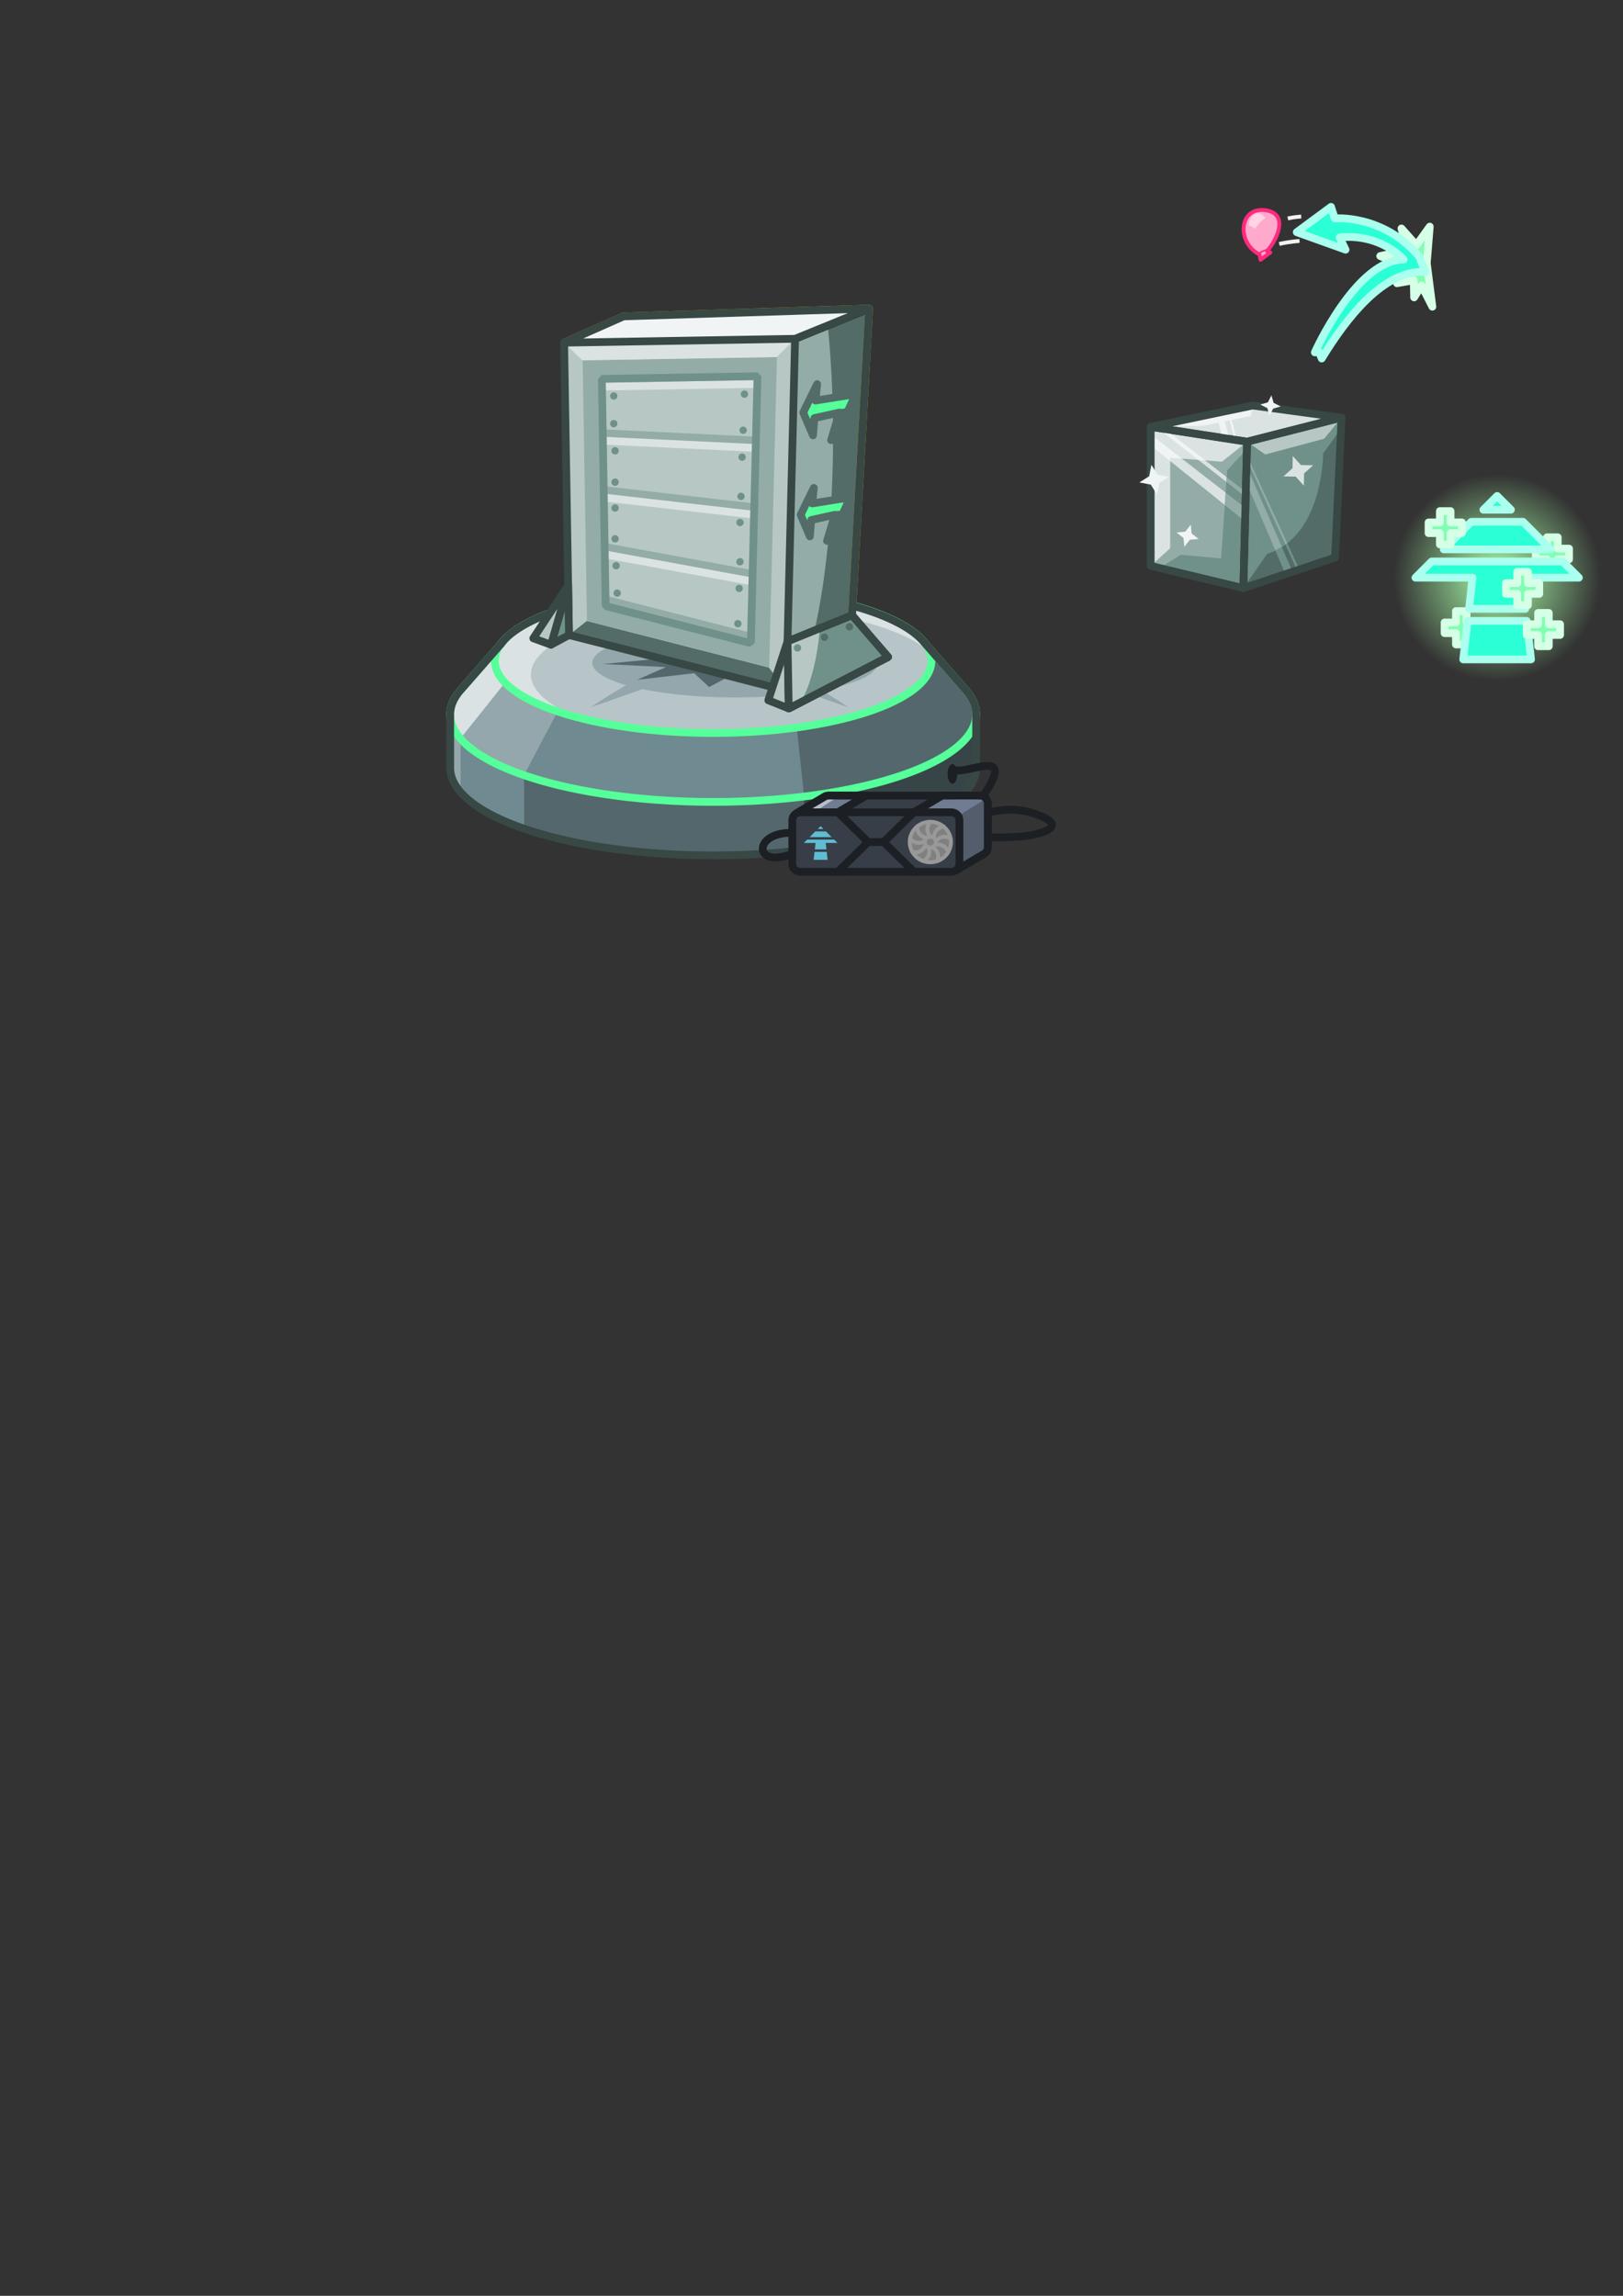 <?xml version="1.0" encoding="UTF-8" standalone="no"?>
<!-- Created with Inkscape (http://www.inkscape.org/) -->

<svg
   width="210mm"
   height="297mm"
   viewBox="0 0 210 297"
   version="1.1"
   id="svg5"
   sodipodi:docname="WallFactory-030.svg"
   inkscape:version="1.1 (c68e22c387, 2021-05-23)"
   xmlns:inkscape="http://www.inkscape.org/namespaces/inkscape"
   xmlns:sodipodi="http://sodipodi.sourceforge.net/DTD/sodipodi-0.dtd"
   xmlns:xlink="http://www.w3.org/1999/xlink"
   xmlns="http://www.w3.org/2000/svg"
   xmlns:svg="http://www.w3.org/2000/svg">
  <rect x="0" y="0" width="210" height="297" fill="#333333" stroke="none"/>
  <sodipodi:namedview
     id="namedview7"
     pagecolor="#ffffff"
     bordercolor="#666666"
     borderopacity="1.0"
     inkscape:pageshadow="2"
     inkscape:pageopacity="0.0"
     inkscape:pagecheckerboard="0"
     inkscape:document-units="mm"
     showgrid="false"
     inkscape:snap-smooth-nodes="true"
     inkscape:object-paths="true"
     inkscape:snap-global="false"
     inkscape:zoom="2.7438272"
     inkscape:cx="528.45894"
     inkscape:cy="211.5658"
     inkscape:window-width="1920"
     inkscape:window-height="951"
     inkscape:window-x="-8"
     inkscape:window-y="-8"
     inkscape:window-maximized="1"
     inkscape:current-layer="layer1"
     inkscape:snap-center="true"
     inkscape:snap-object-midpoints="false"
     inkscape:snap-intersection-paths="false"
     inkscape:snap-midpoints="false" />
  <defs
     id="defs2">
    <linearGradient
       inkscape:collect="always"
       id="linearGradient17245">
      <stop
         style="stop-color:#aaffaa;stop-opacity:1;"
         offset="0"
         id="stop17241" />
      <stop
         style="stop-color:#aaffaa;stop-opacity:0;"
         offset="1"
         id="stop17243" />
    </linearGradient>
    <inkscape:path-effect
       effect="taper_stroke"
       id="path-effect2362"
       is_visible="true"
       lpeversion="1"
       stroke_width="1.9"
       attach_start="0.5"
       end_offset="0.5"
       start_smoothing="0.5"
       end_smoothing="0.5"
       jointype="extrapolated"
       start_shape="center"
       end_shape="center"
       miter_limit="100" />
    <radialGradient
       inkscape:collect="always"
       xlink:href="#linearGradient17245"
       id="radialGradient17247"
       cx="193.717"
       cy="74.731"
       fx="193.717"
       fy="74.731"
       r="13.364"
       gradientUnits="userSpaceOnUse" />
  </defs>
  <g
     inkscape:label="Layer 1"
     inkscape:groupmode="layer"
     id="layer1">
    <path
       style="fill:#80ffb3;fill-opacity:1;stroke:#d5ffe6;stroke-width:1;stroke-linecap:butt;stroke-linejoin:round;stroke-miterlimit:4;stroke-dasharray:none;stroke-opacity:1;paint-order:stroke markers fill"
       d="m 184.998,29.314 -0.386,4.725 0.723,5.641 -1.398,-2.748 -0.964,1.543 -0.048,-2.218 -2.17,0.386 1.543,-1.929 -3.712,-1.591 3.52,-0.771 -0.771,-2.796 1.929,2.17 z"
       id="path21403" />
    <circle
       style="fill:url(#radialGradient17247);stroke:none;stroke-width:1;stroke-linecap:round;stroke-linejoin:round;stroke-miterlimit:4;stroke-dasharray:none;paint-order:stroke markers fill;fill-opacity:1"
       id="path16780"
       cx="193.717"
       cy="74.731"
       r="13.364" />
    <path
       id="ellipse1587"
       style="fill:#53676c;stroke:none;stroke-width:1;stroke-linecap:round;stroke-linejoin:round"
       d="m 92.277,88.007 a 34.024,11.326 0 0 0 -26.935,4.408 h -7.089 v 6.918 A 34.024,11.326 0 0 0 92.277,110.659 34.024,11.326 0 0 0 126.301,99.333 v -6.918 h -7.089 a 34.024,11.326 0 0 0 -26.935,-4.408 z" />
    <path
       id="path8609"
       style="font-variation-settings:normal;opacity:1;vector-effect:none;fill:#374548;fill-opacity:1;stroke:none;stroke-width:1;stroke-linecap:butt;stroke-linejoin:miter;stroke-miterlimit:4;stroke-dasharray:none;stroke-dashoffset:0;stroke-opacity:1;-inkscape-stroke:none;stop-color:#000000;stop-opacity:1"
       d="m 107.81,89.268 -4.725,4.847 0.966,8.925 v 6.915 a 34.024,11.326 0 0 0 22.25,-10.623 v -6.918 h -7.089 A 34.024,11.326 0 0 0 107.81,89.268 Z" />
    <path
       id="path3977"
       style="font-variation-settings:normal;opacity:1;vector-effect:none;fill:#6f8a91;fill-opacity:1;stroke:none;stroke-width:1;stroke-linecap:butt;stroke-linejoin:miter;stroke-miterlimit:4;stroke-dasharray:none;stroke-dashoffset:0;stroke-opacity:1;-inkscape-stroke:none;stop-color:#000000;stop-opacity:1"
       d="m 66.086,92.129 a 34.024,11.326 0 0 0 -0.743,0.286 h -7.089 v 6.918 a 34.024,11.326 0 0 0 9.558,7.844 v -6.918 z" />
    <path
       id="path3767"
       style="font-variation-settings:normal;opacity:1;vector-effect:none;fill:#93a7ac;fill-opacity:1;stroke:none;stroke-width:1;stroke-linecap:butt;stroke-linejoin:miter;stroke-miterlimit:4;stroke-dasharray:none;stroke-dashoffset:0;stroke-opacity:1;-inkscape-stroke:none;stop-color:#000000;stop-opacity:1"
       d="m 58.254,92.415 v 6.918 a 34.024,11.326 0 0 0 1.346,3.092 v -6.918 l 0.223,-3.092 z" />
    <path
       id="ellipse1585"
       style="fill:#6f8a91;stroke:none;stroke-width:1;stroke-linecap:round;stroke-linejoin:round"
       d="m 92.277,81.089 a 34.024,11.326 0 0 0 -17.008,1.517 l -9.746,-0.099 -5.899,6.745 a 34.024,11.326 0 0 0 -0.246,0.281 l -0.048,0.055 h 0.009 a 34.024,11.326 0 0 0 -1.087,2.827 34.024,11.326 0 0 0 34.024,11.326 34.024,11.326 0 0 0 34.024,-11.326 34.024,11.326 0 0 0 -1.08,-2.827 h 0.002 l -0.022,-0.025 a 34.024,11.326 0 0 0 -0.54,-0.621 l -5.123,-5.885 -8.488,-0.086 A 34.024,11.326 0 0 0 92.278,81.089 Z" />
    <path
       id="path8691"
       style="font-variation-settings:normal;opacity:1;vector-effect:none;fill:#53676c;fill-opacity:1;stroke:none;stroke-width:1;stroke-linecap:butt;stroke-linejoin:miter;stroke-miterlimit:4;stroke-dasharray:none;stroke-dashoffset:0;stroke-opacity:1;-inkscape-stroke:none;stop-color:#000000;stop-opacity:1"
       d="m 113.921,82.999 -10.835,11.116 0.966,8.923 a 34.024,11.326 0 0 0 22.25,-10.623 34.024,11.326 0 0 0 -1.08,-2.827 h 0.002 l -0.022,-0.025 a 34.024,11.326 0 0 0 -0.54,-0.621 l -5.123,-5.885 z" />
    <path
       id="path3408"
       style="font-variation-settings:normal;opacity:1;vector-effect:none;fill:#93a7ac;fill-opacity:1;stroke:none;stroke-width:1;stroke-linecap:butt;stroke-linejoin:miter;stroke-miterlimit:4;stroke-dasharray:none;stroke-dashoffset:0;stroke-opacity:1;-inkscape-stroke:none;stop-color:#000000;stop-opacity:1"
       d="m 77.323,82.258 a 34.024,11.326 0 0 0 -2.053,0.348 l -9.746,-0.099 -5.899,6.745 a 34.024,11.326 0 0 0 -0.246,0.281 l -0.048,0.055 h 0.009 a 34.024,11.326 0 0 0 -1.087,2.827 34.024,11.326 0 0 0 9.558,7.844 z" />
    <path
       id="path3262"
       style="fill:#dbe2e3;stroke:none;stroke-width:1;stroke-linecap:round;stroke-linejoin:round"
       d="m 65.524,82.506 -5.899,6.745 a 34.024,11.326 0 0 0 -0.246,0.281 l -0.048,0.055 h 0.009 a 34.024,11.326 0 0 0 -1.087,2.827 34.024,11.326 0 0 0 1.346,3.092 l 9.861,-12.344 -0.474,-0.622 z" />
    <path
       id="path3355"
       style="fill:none;stroke:#55ff99;stroke-width:1;stroke-linecap:round;stroke-linejoin:round;stroke-opacity:1"
       d="m 92.277,81.089 a 34.024,11.326 0 0 0 -17.008,1.517 l -9.746,-0.099 -5.899,6.745 a 34.024,11.326 0 0 0 -0.246,0.281 l -0.048,0.055 h 0.009 a 34.024,11.326 0 0 0 -1.087,2.827 34.024,11.326 0 0 0 34.024,11.326 34.024,11.326 0 0 0 34.024,-11.326 34.024,11.326 0 0 0 -1.08,-2.827 h 0.002 l -0.022,-0.025 a 34.024,11.326 0 0 0 -0.54,-0.621 l -5.123,-5.885 -8.488,-0.086 A 34.024,11.326 0 0 0 92.278,81.089 Z" />
    <ellipse
       style="fill:#dbe2e3;stroke:none;stroke-width:1;stroke-linecap:round;stroke-linejoin:round"
       id="path1503"
       cx="92.277"
       cy="85.497"
       rx="28.244"
       ry="9.329" />
    <path
       id="path3026"
       style="fill:#b7c4c8;stroke:none;stroke-width:1;stroke-linecap:round;stroke-linejoin:round"
       d="m 74.937,92.858 a 28.244,9.329 0 0 0 0.146,0.04 28.244,9.329 0 0 0 1.503,0.355 28.244,9.329 0 0 0 1.569,0.323 28.244,9.329 0 0 0 1.631,0.288 28.244,9.329 0 0 0 1.683,0.251 28.244,9.329 0 0 0 1.73,0.216 28.244,9.329 0 0 0 1.769,0.177 28.244,9.329 0 0 0 1.799,0.138 28.244,9.329 0 0 0 1.824,0.099 28.244,9.329 0 0 0 1.839,0.06 28.244,9.329 0 0 0 1.847,0.02 28.244,9.329 0 0 0 1.847,-0.02 28.244,9.329 0 0 0 1.839,-0.06 28.244,9.329 0 0 0 1.823,-0.099 28.244,9.329 0 0 0 1.8,-0.138 28.244,9.329 0 0 0 1.768,-0.177 28.244,9.329 0 0 0 1.73,-0.216 28.244,9.329 0 0 0 1.684,-0.251 28.244,9.329 0 0 0 1.63,-0.288 28.244,9.329 0 0 0 1.57,-0.323 28.244,9.329 0 0 0 1.502,-0.355 28.244,9.329 0 0 0 1.428,-0.387 28.244,9.329 0 0 0 1.349,-0.418 28.244,9.329 0 0 0 1.264,-0.445 28.244,9.329 0 0 0 1.172,-0.472 28.244,9.329 0 0 0 1.076,-0.496 28.244,9.329 0 0 0 0.976,-0.519 28.244,9.329 0 0 0 0.872,-0.538 28.244,9.329 0 0 0 0.763,-0.556 28.244,9.329 0 0 0 0.651,-0.571 28.244,9.329 0 0 0 0.537,-0.584 28.244,9.329 0 0 0 0.42,-0.595 28.244,9.329 0 0 0 0.301,-0.603 28.244,9.329 0 0 0 0.181,-0.607 28.244,9.329 0 0 0 0.06,-0.61 28.244,9.329 0 0 0 -0.007,-0.206 28.244,9.329 0 0 0 -0.021,-0.207 28.244,9.329 0 0 0 -0.035,-0.206 28.244,9.329 0 0 0 -0.048,-0.205 28.244,9.329 0 0 0 -0.062,-0.205 28.244,9.329 0 0 0 -0.014,-0.039 26.542,8.699 0 0 0 -6.9e-4,-6.92e-4 26.542,8.699 0 0 0 -25.093,-5.865 26.542,8.699 0 0 0 -26.542,8.699 26.542,8.699 0 0 0 6.239,5.596 z" />
    <path
       id="path2111"
       style="fill:#93a7ac;stroke:none;stroke-width:1;stroke-linecap:round;stroke-linejoin:round"
       d="m 76.46,79.019 c 0,0 3.316,1.348 7.813,3.108 a 18.472,4.475 0 0 0 -7.624,3.619 18.472,4.475 0 0 0 4.368,2.888 c -2.79,1.629 -4.557,2.86 -4.557,2.86 0,0 2.776,-0.963 6.654,-2.348 a 18.472,4.475 0 0 0 12.007,1.076 18.472,4.475 0 0 0 9.283,-0.607 c 3.189,1.134 5.337,1.879 5.337,1.879 0,0 -1.303,-0.906 -3.426,-2.188 a 18.472,4.475 0 0 0 7.277,-3.559 18.472,4.475 0 0 0 -10.579,-4.046 c 3.918,-1.541 6.727,-2.681 6.727,-2.681 0,0 -5.401,0.568 -11.759,2.307 a 18.472,4.475 0 0 0 -2.861,-0.054 18.472,4.475 0 0 0 -6.171,0.258 C 82.281,79.631 76.46,79.019 76.46,79.019 Z" />
    <path
       id="path7717"
       style="fill:#53676c;stroke:none;stroke-width:1;stroke-linecap:round;stroke-linejoin:round"
       inkscape:transform-center-x="0.20277074"
       inkscape:transform-center-y="0.055365081"
       d="m 107.432,86.411 -8.331,0.11 2.531,1.756 -6.701,-1.099 -3.173,1.705 -1.935,-1.793 -7.392,0.855 3.736,-1.648 -8.152,-0.394 7.659,-0.732 -5.098,-1.459 7.998,0.526 0.342,-1.842 4.595,1.539 5.622,-1.362 -0.958,1.831 8.271,-0.245 -6.063,1.267 z" />
    <ellipse
       style="fill:none;stroke:#55ff99;stroke-width:1;stroke-linecap:round;stroke-linejoin:round;stroke-opacity:1"
       id="ellipse3029"
       cx="92.277"
       cy="85.497"
       rx="28.244"
       ry="9.329" />
    <path
       style="font-variation-settings:normal;opacity:1;vector-effect:none;fill:#536c67;fill-opacity:1;stroke:#d4aa00;stroke-width:1;stroke-linecap:butt;stroke-linejoin:round;stroke-miterlimit:4;stroke-dasharray:none;stroke-dashoffset:0;stroke-opacity:1;-inkscape-stroke:none;stop-color:#000000;stop-opacity:1"
       d="m 72.992,44.334 7.691,-3.404 31.774,-1.009 -2.522,45.258 -8.196,4.16"
       id="path859"
       sodipodi:nodetypes="ccccc" />
    <path
       id="path7304"
       style="font-variation-settings:normal;opacity:1;vector-effect:none;fill:#93aca7;fill-opacity:1;stroke:none;stroke-width:1;stroke-linecap:butt;stroke-linejoin:round;stroke-miterlimit:4;stroke-dasharray:none;stroke-dashoffset:0;stroke-opacity:1;-inkscape-stroke:none;stop-color:#000000;stop-opacity:1"
       d="m 106.88,40.099 -16.008,0.508 a 8.889,36.875 0 0 0 -0.857,15.767 8.889,36.875 0 0 0 0.882,15.99 l 10.845,16.977 1.481,-0.752 a 8.889,36.875 0 0 0 4.571,-32.215 8.889,36.875 0 0 0 -0.913,-16.275 z" />
    <path
       style="font-variation-settings:normal;opacity:1;vector-effect:none;fill:#b7c8c4;fill-opacity:1;stroke:none;stroke-width:1;stroke-linecap:butt;stroke-linejoin:round;stroke-miterlimit:4;stroke-dasharray:none;stroke-dashoffset:0;stroke-opacity:1;-inkscape-stroke:none;stop-color:#000000;stop-opacity:1"
       d="m 72.992,44.334 0.63,37.82 28.118,7.186 1.135,-45.51 z"
       id="path857" />
    <path
       style="font-variation-settings:normal;opacity:1;vector-effect:none;fill:none;fill-opacity:1;stroke:#000000;stroke-width:1;stroke-linecap:butt;stroke-linejoin:round;stroke-miterlimit:4;stroke-dasharray:none;stroke-dashoffset:0;stroke-opacity:1;-inkscape-stroke:none;stop-color:#000000;stop-opacity:1"
       d="m 102.875,43.83 9.583,-3.908"
       id="path1313" />
    <path
       id="path4647"
       style="font-variation-settings:normal;opacity:1;vector-effect:none;fill:#93aca7;fill-opacity:1;stroke:none;stroke-width:0.765;stroke-linecap:butt;stroke-linejoin:round;stroke-miterlimit:4;stroke-dasharray:none;stroke-dashoffset:0;stroke-opacity:1;-inkscape-stroke:none;stop-color:#000000;stop-opacity:1"
       sodipodi:type="inkscape:offset"
       inkscape:radius="-1.7786216"
       inkscape:original="M 92.378906 42.910156 L 69.525391 43.296875 L 70.007812 72.224609 L 91.509766 77.720703 L 92.378906 42.910156 z "
       d="m 90.555,44.721 -19.221,0.324 0.43,25.793 18.025,4.607 z"
       transform="matrix(1.308,0,0,1.307,-17.918,-12.271)" />
    <path
       id="path1395"
       style="font-variation-settings:normal;opacity:1;vector-effect:none;fill:#b7c8c4;fill-opacity:1;stroke:none;stroke-width:0.765;stroke-linecap:butt;stroke-linejoin:round;stroke-miterlimit:4;stroke-dasharray:none;stroke-dashoffset:0;stroke-opacity:1;-inkscape-stroke:none;stop-color:#000000;stop-opacity:1"
       sodipodi:type="inkscape:offset"
       inkscape:radius="-3.6512344"
       inkscape:original="M 92.378906 42.910156 L 69.525391 43.296875 L 70.007812 72.224609 L 91.509766 77.720703 L 92.378906 42.910156 z "
       d="m 88.633,46.625 -15.396,0.262 0.375,22.49 14.363,3.672 z"
       transform="matrix(1.308,0,0,1.307,-17.918,-12.271)" />
    <path
       style="font-variation-settings:normal;opacity:1;vector-effect:none;fill:#dbe3e2;fill-opacity:1;stroke:none;stroke-width:1;stroke-linecap:butt;stroke-linejoin:miter;stroke-miterlimit:4;stroke-dasharray:none;stroke-dashoffset:0;stroke-opacity:1;-inkscape-stroke:none;stop-color:#000000;stop-opacity:1"
       d="m 72.992,44.334 2.365,2.286 25.133,-0.424 2.385,-2.366 z"
       id="path4836" />
    <path
       style="font-variation-settings:normal;opacity:1;vector-effect:none;fill:#536c67;fill-opacity:1;stroke:none;stroke-width:1;stroke-linecap:butt;stroke-linejoin:miter;stroke-miterlimit:4;stroke-dasharray:none;stroke-dashoffset:0;stroke-opacity:1;-inkscape-stroke:none;stop-color:#000000;stop-opacity:1"
       d="M 75.919,80.341 73.622,82.154 101.74,89.34 99.489,86.364 Z"
       id="path5037" />
    <path
       style="font-variation-settings:normal;opacity:1;vector-effect:none;fill:#f1f4f4;fill-opacity:1;stroke:none;stroke-width:1;stroke-linecap:butt;stroke-linejoin:miter;stroke-miterlimit:4;stroke-dasharray:none;stroke-dashoffset:0;stroke-opacity:1;-inkscape-stroke:none;stop-color:#000000;stop-opacity:1"
       d="m 72.992,44.334 c 7.691,-3.404 7.691,-3.404 7.691,-3.404 l 31.774,-1.009 -9.583,3.908 z"
       id="path6247" />
    <path
       id="path7565"
       style="font-variation-settings:normal;opacity:1;vector-effect:none;fill:none;fill-opacity:1;stroke:#374845;stroke-width:1;stroke-linecap:butt;stroke-linejoin:round;stroke-miterlimit:4;stroke-dasharray:none;stroke-dashoffset:0;stroke-opacity:1;-inkscape-stroke:none;stop-color:#000000;stop-opacity:1"
       d="m 72.992,44.334 c 7.691,-3.404 7.691,-3.404 7.691,-3.404 l 31.774,-1.009 -9.583,3.908 z m 0,0 7.691,-3.404 31.774,-1.009 -2.522,45.258 -8.196,4.16 m 10.718,-49.418 -31.774,1.008 -7.692,3.404 0.57,34.198 a 28.244,9.329 0 0 0 -8.038,3.974 h -6.74e-4 l -0.013,0.015 a 28.244,9.329 0 0 0 -0.62,0.709 l -5.266,6.022 a 34.024,11.326 0 0 0 -0.246,0.281 l -0.048,0.055 h 0.009 a 34.024,11.326 0 0 0 -1.087,2.827 v 6.918 A 34.024,11.326 0 0 0 92.277,110.659 34.024,11.326 0 0 0 126.301,99.333 v -6.918 a 34.024,11.326 0 0 0 -1.08,-2.827 h 0.003 l -0.022,-0.025 a 34.024,11.326 0 0 0 -0.54,-0.621 l -5.123,-5.885 a 28.244,9.329 0 0 0 -9.222,-4.696 z m -39.466,4.412 0.63,37.82 28.118,7.186 1.135,-45.51 z" />
    <path
       style="fill:none;stroke:#1c1f24;stroke-width:1;stroke-linecap:round;stroke-linejoin:round;stroke-miterlimit:4;stroke-dasharray:none"
       d="m 103.516,107.807 c -5.496,-0.675 -6.171,3.568 -2.652,3.086 3.52,-0.482 4.918,-3.568 13.404,-3.038 8.486,0.53 14.705,0.579 17.55,0.386 2.845,-0.193 7.232,-1.446 1.495,-3.134 -5.737,-1.688 -9.691,3.375 -5.882,-2.459 3.809,-5.834 -1.736,-2.7 -3.809,-2.989"
       id="path14498" />
    <path
       style="fill:#373e48;stroke:none;stroke-width:1;stroke-linecap:round;stroke-linejoin:round;stroke-miterlimit:4;stroke-dasharray:none"
       d="m 108.406,105.084 9.846,-4e-5 3.665,-2.159 h -9.846 z"
       id="path12936" />
    <path
       id="rect10107"
       style="fill:none;stroke:#1c1f24;stroke-width:1;stroke-linecap:round;stroke-linejoin:round"
       d="m 107.219,102.924 h 19.55 c 0.576,0 1.039,0.455 1.039,1.02 v 5.657 c 0,0.565 -0.463,1.02 -1.039,1.02 h -19.55 c -0.576,0 -1.039,-0.455 -1.039,-1.02 v -5.657 c 0,-0.565 0.463,-1.02 1.039,-1.02 z" />
    <rect
       style="fill:#373e48;stroke:none;stroke-width:1;stroke-linecap:round;stroke-linejoin:round;stroke-miterlimit:4;stroke-dasharray:none"
       id="rect11184"
       width="21.628"
       height="7.698"
       x="102.515"
       y="105.083"
       ry="1.02" />
    <path
       id="rect9867"
       style="fill:none;stroke:#1c1f24;stroke-width:1;stroke-linecap:round;stroke-linejoin:round"
       d="m 103.554,105.083 h 19.55 c 0.576,0 1.039,0.455 1.039,1.02 v 5.657 c 0,0.565 -0.463,1.02 -1.039,1.02 h -19.55 c -0.576,0 -1.039,-0.455 -1.039,-1.02 v -5.657 c 0,-0.565 0.463,-1.02 1.039,-1.02 z" />
    <path
       style="fill:none;stroke:#1c1f24;stroke-width:1;stroke-linecap:round;stroke-linejoin:round;stroke-miterlimit:4;stroke-dasharray:none"
       d="m 112.326,108.932 h 2.007"
       id="path10304" />
    <path
       style="fill:none;stroke:#1c1f24;stroke-width:1;stroke-linecap:round;stroke-linejoin:round;stroke-miterlimit:4;stroke-dasharray:none"
       d="m 112.326,108.932 -3.919,-3.849"
       id="path10419" />
    <path
       style="fill:none;stroke:#1c1f24;stroke-width:1;stroke-linecap:round;stroke-linejoin:round;stroke-miterlimit:4;stroke-dasharray:none"
       d="m 114.333,108.932 3.919,-3.849"
       id="path10421" />
    <path
       style="fill:none;stroke:#1c1f24;stroke-width:1;stroke-linecap:round;stroke-linejoin:round;stroke-miterlimit:4;stroke-dasharray:none"
       d="m 112.326,108.932 -3.919,3.849"
       id="path10423" />
    <path
       style="fill:none;stroke:#1c1f24;stroke-width:1;stroke-linecap:round;stroke-linejoin:round;stroke-miterlimit:4;stroke-dasharray:none"
       d="m 114.333,108.932 3.919,3.849"
       id="path10425" />
    <ellipse
       style="fill:#808080;stroke:#999999;stroke-width:0.5;stroke-linecap:round;stroke-linejoin:round;stroke-miterlimit:4;stroke-dasharray:none"
       id="path10531"
       cx="120.377"
       cy="108.932"
       rx="2.668"
       ry="2.62" />
    <ellipse
       style="fill:#808080;stroke:#999999;stroke-width:0.5;stroke-linecap:round;stroke-linejoin:round;stroke-miterlimit:4;stroke-dasharray:none"
       id="circle10613"
       cx="120.377"
       cy="108.932"
       rx="0.723"
       ry="0.71" />
    <path
       style="fill:#808080;stroke:#999999;stroke-width:0.5;stroke-linecap:round;stroke-linejoin:round;stroke-miterlimit:4;stroke-dasharray:none"
       d="m 120.377,108.222 c -0.873,-1.006 0,-1.91 0,-1.91"
       id="path10953"
       sodipodi:nodetypes="cc"
       inkscape:transform-center-x="0.19402802"
       inkscape:transform-center-y="-1.6651715" />
    <path
       style="fill:#808080;stroke:#999999;stroke-width:0.5;stroke-linecap:round;stroke-linejoin:round;stroke-miterlimit:4;stroke-dasharray:none"
       d="m 120.842,108.388 c -0.011,-1.321 1.25,-1.463 1.25,-1.463"
       id="path11168"
       sodipodi:nodetypes="cc"
       inkscape:transform-center-x="-1.0899153"
       inkscape:transform-center-y="-1.2755975" />
    <path
       style="fill:#808080;stroke:#999999;stroke-width:0.5;stroke-linecap:round;stroke-linejoin:round;stroke-miterlimit:4;stroke-dasharray:none"
       d="m 121.089,108.809 c 0.857,-1.019 1.915,-0.332 1.915,-0.332"
       id="path11170"
       sodipodi:nodetypes="cc"
       inkscape:transform-center-x="-1.6698992"
       inkscape:transform-center-y="-0.4025098" />
    <path
       style="fill:#808080;stroke:#999999;stroke-width:0.5;stroke-linecap:round;stroke-linejoin:round;stroke-miterlimit:4;stroke-dasharray:none"
       d="m 121.003,109.288 c 1.323,-0.24 1.684,0.955 1.684,0.955"
       id="path11172"
       sodipodi:nodetypes="cc"
       inkscape:transform-center-x="-1.4684892"
       inkscape:transform-center-y="0.81668148" />
    <path
       style="fill:#808080;stroke:#999999;stroke-width:0.5;stroke-linecap:round;stroke-linejoin:round;stroke-miterlimit:4;stroke-dasharray:none"
       d="m 120.624,109.6 c 1.171,0.652 0.665,1.795 0.665,1.795"
       id="path11174"
       sodipodi:nodetypes="cc"
       inkscape:transform-center-x="-0.63423263"
       inkscape:transform-center-y="1.564751" />
    <path
       style="fill:#808080;stroke:#999999;stroke-width:0.5;stroke-linecap:round;stroke-linejoin:round;stroke-miterlimit:4;stroke-dasharray:none"
       d="m 120.129,109.6 c 0.47,1.238 -0.665,1.795 -0.665,1.795"
       id="path11176"
       sodipodi:nodetypes="cc"
       inkscape:transform-center-x="0.52290905"
       inkscape:transform-center-y="1.564751" />
    <path
       style="fill:#808080;stroke:#999999;stroke-width:0.5;stroke-linecap:round;stroke-linejoin:round;stroke-miterlimit:4;stroke-dasharray:none"
       d="m 119.75,109.288 c -0.45,1.245 -1.684,0.955 -1.684,0.955"
       id="path11178"
       sodipodi:nodetypes="cc"
       inkscape:transform-center-x="1.4684908"
       inkscape:transform-center-y="0.84727508" />
    <path
       style="fill:#808080;stroke:#999999;stroke-width:0.5;stroke-linecap:round;stroke-linejoin:round;stroke-miterlimit:4;stroke-dasharray:none"
       d="m 119.664,108.809 c -1.16,0.67 -1.915,-0.332 -1.915,-0.332"
       id="path11180"
       sodipodi:nodetypes="cc"
       inkscape:transform-center-x="1.6699008"
       inkscape:transform-center-y="-0.17378445" />
    <path
       style="fill:#808080;stroke:#999999;stroke-width:0.5;stroke-linecap:round;stroke-linejoin:round;stroke-miterlimit:4;stroke-dasharray:none"
       d="m 119.912,108.388 c -1.327,-0.219 -1.25,-1.463 -1.25,-1.463"
       id="path11182"
       sodipodi:nodetypes="cc"
       inkscape:transform-center-x="1.0903613"
       inkscape:transform-center-y="-1.275599" />
    <path
       style="fill:#4d4d4d;stroke:#1c1f24;stroke-width:1;stroke-linecap:round;stroke-linejoin:round;stroke-miterlimit:4;stroke-dasharray:none"
       d="m 108.406,105.083 3.665,-2.159"
       id="path11349" />
    <path
       style="fill:#4d4d4d;stroke:#1c1f24;stroke-width:1;stroke-linecap:round;stroke-linejoin:round;stroke-miterlimit:4;stroke-dasharray:none"
       d="m 118.252,105.083 3.665,-2.159"
       id="path11511" />
    <path
       style="fill:#4d4d4d;stroke:#1c1f24;stroke-width:1;stroke-linecap:round;stroke-linejoin:round;stroke-miterlimit:4;stroke-dasharray:none"
       d="m 103.117,105.176 3.665,-2.159"
       id="path11936" />
    <path
       style="fill:#4d4d4d;stroke:#1c1f24;stroke-width:1;stroke-linecap:round;stroke-linejoin:round;stroke-miterlimit:4;stroke-dasharray:none"
       d="m 123.717,112.585 3.665,-2.159"
       id="path11938" />
    <path
       id="path12185"
       style="fill:#6f7c91;stroke:none;stroke-width:1;stroke-linecap:round;stroke-linejoin:round;stroke-miterlimit:4;stroke-dasharray:none"
       d="m 121.917,102.924 -3.665,2.159 h 4.852 c 0.576,0 1.039,0.455 1.039,1.02 v 5.657 c 0,0.339 -0.168,0.638 -0.426,0.823 l 3.6e-4,6.8e-4 3.511,-2.069 c 0.052,-0.025 0.102,-0.054 0.148,-0.087 l 0.006,-0.004 -7e-4,-3.5e-4 c 0.258,-0.185 0.426,-0.484 0.426,-0.824 v -5.657 c 0,-0.565 -0.463,-1.02 -1.039,-1.02 z" />
    <path
       id="path12528"
       style="fill:#6f7c91;stroke:none;stroke-width:1;stroke-linecap:round;stroke-linejoin:round;stroke-miterlimit:4;stroke-dasharray:none"
       d="m 107.219,102.924 c -0.155,0 -0.302,0.034 -0.434,0.093 l -0.003,-7.2e-4 -0.017,0.01 c -0.055,0.026 -0.108,0.057 -0.157,0.092 l -3.49,2.057 0.003,7.2e-4 c 0.132,-0.06 0.279,-0.093 0.434,-0.093 h 4.852 l 3.665,-2.159 z" />
    <path
       id="path13222"
       style="fill:#535d6c;stroke:none;stroke-width:1;stroke-linecap:round;stroke-linejoin:round;stroke-miterlimit:4;stroke-dasharray:none"
       d="m 127.595,103.325 -3.617,2.226 c 0.105,0.159 0.165,0.349 0.165,0.553 v 5.657 c 0,0.339 -0.168,0.638 -0.426,0.823 l 3.7e-4,7.2e-4 3.511,-2.069 c 0.052,-0.025 0.102,-0.054 0.148,-0.087 l 0.005,-0.004 -3.7e-4,-3.6e-4 c 0.258,-0.185 0.426,-0.484 0.426,-0.824 v -5.657 c 0,-0.233 -0.08,-0.448 -0.213,-0.62 z" />
    <path
       id="path13507"
       style="fill:none;stroke:#1c1f24;stroke-width:1;stroke-linecap:round;stroke-linejoin:round;stroke-miterlimit:4;stroke-dasharray:none"
       d="m 121.917,102.924 -3.665,2.159 h 4.852 c 0.576,0 1.039,0.455 1.039,1.02 v 5.657 c 0,0.339 -0.168,0.638 -0.426,0.823 l 3.6e-4,6.8e-4 3.511,-2.069 c 0.052,-0.025 0.102,-0.054 0.148,-0.087 l 0.006,-0.004 -7e-4,-3.5e-4 c 0.258,-0.185 0.426,-0.484 0.426,-0.824 v -5.657 c 0,-0.565 -0.463,-1.02 -1.039,-1.02 z" />
    <path
       id="path13709"
       style="fill:#b7bec8;stroke:none;stroke-width:1;stroke-linecap:round;stroke-linejoin:round;stroke-miterlimit:4;stroke-dasharray:none"
       d="m 107.219,102.924 c -0.155,0 -0.302,0.034 -0.434,0.093 l -0.003,-7.2e-4 -0.017,0.01 c -0.055,0.026 -0.108,0.057 -0.157,0.092 l -3.49,2.057 0.003,7.2e-4 c 0.132,-0.06 0.279,-0.093 0.434,-0.093 h 1.796 l 3.273,-2.159 z" />
    <path
       id="path13866"
       style="fill:none;stroke:#1c1f24;stroke-width:1;stroke-linecap:round;stroke-linejoin:round;stroke-miterlimit:4;stroke-dasharray:none"
       d="m 107.219,102.924 c -0.155,0 -0.302,0.034 -0.434,0.093 l -0.003,-7.2e-4 -0.017,0.01 c -0.055,0.026 -0.108,0.057 -0.157,0.092 l -3.49,2.057 0.003,7.2e-4 c 0.132,-0.06 0.279,-0.093 0.434,-0.093 h 4.852 l 3.665,-2.159 z" />
    <ellipse
       style="fill:#1c1f24;stroke:none;stroke-width:1;stroke-linecap:round;stroke-linejoin:round;stroke-miterlimit:4;stroke-dasharray:none"
       id="path14656"
       cx="123.236"
       cy="100.116"
       rx="0.627"
       ry="1.278" />
    <path
       id="path15002"
       style="fill:#5fbcd3;stroke:none;stroke-width:1;stroke-linecap:round;stroke-linejoin:round;stroke-miterlimit:4;stroke-dasharray:none"
       d="m 106.18,106.87 -0.368,0.368 h 0.736 z m -0.69,0.69 -0.736,0.736 h 2.853 l -0.736,-0.736 z m -1.058,1.058 -0.433,0.433 h 1.525 l -0.095,0.832 h 1.503 l -0.095,-0.832 h 1.525 l -0.433,-0.433 z m 0.96,1.587 -0.117,1.027 h 1.811 l -0.117,-1.027 z" />
    <path
       id="path16601"
       style="fill:#80ffb3;stroke:#d5ffe6;stroke-width:1;stroke-linecap:round;stroke-linejoin:round;stroke-miterlimit:4;stroke-dasharray:none;paint-order:stroke markers fill"
       d="m 188.383,79.058 v 1.464 h -1.464 v 1.386 h 1.464 v 1.464 h 1.386 V 81.907 h 1.464 v -1.386 h -1.464 v -1.464 z" />
    <path
       id="path16597"
       style="fill:#80ffb3;stroke:#d5ffe6;stroke-width:1;stroke-linecap:round;stroke-linejoin:round;stroke-miterlimit:4;stroke-dasharray:none;paint-order:stroke markers fill"
       d="m 200.167,69.507 v 1.464 h -1.464 v 1.386 h 1.464 v 1.464 h 1.386 v -1.464 h 1.464 v -1.386 h -1.464 v -1.464 z" />
    <path
       id="path16350"
       style="fill:#2affd5;stroke:#aaffee;stroke-width:1;stroke-linecap:round;stroke-linejoin:round;stroke-miterlimit:4;stroke-dasharray:none;paint-order:stroke markers fill"
       d="m 193.716,64.16 -1.783,1.783 h 3.565 z m -3.345,3.345 -3.565,3.565 h 13.821 l -3.565,-3.565 z m -5.128,5.128 -2.098,2.098 h 7.389 l -0.458,4.031 h 7.281 l -0.458,-4.031 h 7.391 l -2.098,-2.098 z m 4.652,7.692 -0.566,4.978 h 8.773 l -0.566,-4.978 z" />
    <path
       id="rect16446"
       style="fill:#80ffb3;stroke:#d5ffe6;stroke-width:1;stroke-linecap:round;stroke-linejoin:round;stroke-miterlimit:4;stroke-dasharray:none;paint-order:stroke markers fill"
       d="m 186.304,66.119 v 1.464 h -1.464 v 1.386 h 1.464 v 1.464 h 1.386 v -1.464 h 1.464 v -1.386 h -1.464 V 66.119 Z" />
    <path
       id="path16599"
       style="fill:#80ffb3;stroke:#d5ffe6;stroke-width:1;stroke-linecap:round;stroke-linejoin:round;stroke-miterlimit:4;stroke-dasharray:none;paint-order:stroke markers fill;fill-opacity:1;stroke-opacity:1"
       d="m 196.316,73.975 v 1.464 h -1.464 v 1.386 h 1.464 v 1.464 h 1.386 v -1.464 h 1.464 v -1.386 h -1.464 v -1.464 z" />
    <path
       id="path16603"
       style="fill:#80ffb3;stroke:#d5ffe6;stroke-width:1;stroke-linecap:round;stroke-linejoin:round;stroke-miterlimit:4;stroke-dasharray:none;paint-order:stroke markers fill"
       d="m 199.012,79.289 v 1.464 h -1.464 v 1.386 h 1.464 v 1.464 h 1.386 v -1.464 h 1.464 v -1.386 h -1.464 V 79.289 Z" />
    <path
       style="fill:#2affd5;fill-opacity:1;stroke:#aaffee;stroke-width:1;stroke-linecap:round;stroke-linejoin:round;stroke-miterlimit:4;stroke-dasharray:none;stroke-opacity:1;paint-order:stroke markers fill"
       d="m 170.667,45.538 0.35,0.844 c 3.134,-5.159 8.052,-11.571 13.404,-11.186 l -0.771,-1.977 c -4.677,-5.545 -10.945,-4.966 -10.945,-4.966 l -0.482,-1.495 -4.436,3.279 6.316,2.266 -0.771,-1.591 c 5.4,-0.53 8.293,2.869 8.293,2.869 -6.147,0.024 -11.499,12.005 -11.499,12.005 z"
       id="path17949"
       sodipodi:nodetypes="cccccccccccc" />
    <path
       style="fill:#ffaacc;fill-opacity:1;stroke:#ff2a7f;stroke-width:0.5;stroke-linecap:round;stroke-linejoin:round;stroke-miterlimit:4;stroke-dasharray:none;stroke-opacity:1;paint-order:normal"
       d="m 162.966,32.928 c -3.064,-1.582 -2.646,-6.296 0.859,-5.715 3.056,0.507 1.319,3.947 0.102,5.278 l 0.437,0.174 -1.256,0.95 z"
       id="path19851"
       sodipodi:nodetypes="cscccc" />
    <path
       style="fill:none;fill-opacity:1;stroke:#ff2a7f;stroke-width:0.2;stroke-linecap:round;stroke-linejoin:round;stroke-miterlimit:4;stroke-dasharray:none;stroke-opacity:1;paint-order:stroke markers fill"
       d="m 162.895,32.774 c 0.342,-0.221 0.714,-0.384 1.103,-0.515"
       id="path20420"
       sodipodi:nodetypes="cc" />
    <path
       style="fill:#ffd5e5;fill-opacity:1;stroke:none;stroke-width:0.2;stroke-linecap:round;stroke-linejoin:round;stroke-miterlimit:4;stroke-dasharray:none;stroke-opacity:1;paint-order:stroke markers fill"
       d="m 162.746,27.53 c -1.205,0.458 -1.181,1.639 -1.181,1.639 0.53,0.145 0.844,0.434 0.844,0.434 0.482,-0.916 1.302,-1.374 1.302,-1.374 -0.338,-0.554 -0.964,-0.699 -0.964,-0.699 z"
       id="path20771" />
    <path
       style="fill:none;fill-opacity:1;stroke:#f2f2f2;stroke-width:0.5;stroke-linecap:butt;stroke-linejoin:round;stroke-miterlimit:4;stroke-dasharray:none;stroke-opacity:1;paint-order:stroke markers fill"
       d="m 166.629,28.254 c 0.892,-0.193 1.736,-0.241 1.736,-0.241"
       id="path20970" />
    <path
       style="fill:none;fill-opacity:1;stroke:#f2f2f2;stroke-width:0.5;stroke-linecap:butt;stroke-linejoin:round;stroke-miterlimit:4;stroke-dasharray:none;stroke-opacity:1;paint-order:stroke markers fill"
       d="m 165.52,31.559 c 1.348,-0.311 2.622,-0.388 2.622,-0.388"
       id="path21314" />
    <path
       id="path44150"
       style="fill:#55ff99;fill-opacity:1;stroke:#536c67;stroke-width:1;stroke-linecap:butt;stroke-linejoin:round;stroke-miterlimit:4;stroke-dasharray:none;stroke-opacity:1;paint-order:stroke markers fill"
       d="m 105.302,63.117 -1.705,3.477 1.193,2.796 0.171,-2.114 3.069,-0.682 -0.022,0.074 1.01,-0.144 0.99,-2.18 -4.909,0.784 z m 3.632,3.588 -0.981,0.141 -0.443,1.464 0.745,-0.106 z m -0.779,1.716 -0.711,0.102 -0.271,0.893 0.566,-0.081 z m -0.514,1.132 -0.532,0.076 -0.103,0.341 0.477,-0.068 z" />
    <path
       id="path48794"
       style="fill:#55ff99;fill-opacity:1;stroke:#536c67;stroke-width:1;stroke-linecap:butt;stroke-linejoin:round;stroke-miterlimit:4;stroke-dasharray:none;stroke-opacity:1;paint-order:stroke markers fill"
       d="m 105.732,49.691 -1.803,3.677 1.262,2.956 0.18,-2.235 3.246,-0.721 -0.024,0.078 1.068,-0.152 1.047,-2.305 -5.193,0.829 z m 3.842,3.794 -1.038,0.149 -0.469,1.548 0.788,-0.113 z m -0.824,1.814 -0.752,0.108 -0.286,0.945 0.599,-0.086 z m -0.543,1.197 -0.562,0.08 -0.109,0.36 0.505,-0.072 z" />
    <path
       style="fill:#b7c8c4;fill-opacity:1;stroke:#93aca7;stroke-width:1;stroke-linecap:butt;stroke-linejoin:round;stroke-miterlimit:4;stroke-dasharray:none;stroke-opacity:1;paint-order:stroke markers fill"
       d="m 78.09,63.392 19.457,2.229"
       id="path58889" />
    <path
       style="fill:#b7c8c4;fill-opacity:1;stroke:#93aca7;stroke-width:1;stroke-linecap:butt;stroke-linejoin:round;stroke-miterlimit:4;stroke-dasharray:none;stroke-opacity:1;paint-order:stroke markers fill"
       d="m 77.967,56.041 19.795,0.944"
       id="path58895" />
    <path
       style="fill:#b7c8c4;fill-opacity:1;stroke:#93aca7;stroke-width:1;stroke-linecap:butt;stroke-linejoin:round;stroke-miterlimit:4;stroke-dasharray:none;stroke-opacity:1;paint-order:stroke markers fill"
       d="m 78.213,70.742 19.119,3.515"
       id="path58901" />
    <path
       style="fill:#b7c8c4;fill-opacity:1;stroke:#dbe3e2;stroke-width:1;stroke-linecap:butt;stroke-linejoin:round;stroke-miterlimit:4;stroke-dasharray:none;stroke-opacity:1;paint-order:stroke markers fill"
       d="m 78.09,64.356 19.457,2.229"
       id="path59153" />
    <path
       style="fill:#b7c8c4;fill-opacity:1;stroke:#dbe3e2;stroke-width:1;stroke-linecap:butt;stroke-linejoin:round;stroke-miterlimit:4;stroke-dasharray:none;stroke-opacity:1;paint-order:stroke markers fill"
       d="m 77.967,57.005 19.795,0.944"
       id="path59155" />
    <path
       style="fill:#b7c8c4;fill-opacity:1;stroke:#dbe3e2;stroke-width:1;stroke-linecap:butt;stroke-linejoin:round;stroke-miterlimit:4;stroke-dasharray:none;stroke-opacity:1;paint-order:stroke markers fill"
       d="m 78.213,71.707 19.119,3.515"
       id="path59157" />
    <path
       style="fill:#dbe3e2;fill-opacity:1;stroke:#dbe3e2;stroke-width:1;stroke-linecap:butt;stroke-linejoin:round;stroke-miterlimit:4;stroke-dasharray:none;stroke-opacity:1;paint-order:stroke markers fill"
       d="M 77.845,50.018 97.977,49.676"
       id="path59228" />
    <path
       style="fill:#dbe3e2;fill-opacity:1;stroke:#93aca7;stroke-width:1;stroke-linecap:butt;stroke-linejoin:round;stroke-miterlimit:4;stroke-dasharray:none;stroke-opacity:1;paint-order:stroke markers fill"
       d="m 78.335,77.565 18.781,4.801"
       id="path59343" />
    <path
       id="path4609"
       style="opacity:1;vector-effect:none;fill:none;stroke:#6f918a;stroke-width:0.765;stroke-linejoin:bevel;stop-color:#000000;stop-opacity:1"
       transform="matrix(1.308,0,0,1.307,-17.918,-12.271)"
       d="m 88.633,46.625 -15.396,0.262 0.375,22.49 14.363,3.672 z" />
    <path
       style="fill:none;fill-opacity:1;stroke:#000000;stroke-width:1;stroke-linecap:butt;stroke-linejoin:round;stroke-miterlimit:4;stroke-dasharray:none;stroke-opacity:1;paint-order:normal"
       d="m 102.058,91.651 12.852,-6.665"
       id="path62007" />
    <path
       style="fill:#6f918a;fill-opacity:1;stroke:#374845;stroke-width:1;stroke-linecap:butt;stroke-linejoin:round;stroke-miterlimit:4;stroke-dasharray:none;stroke-opacity:1;paint-order:normal"
       d="m 110.248,79.582 4.662,5.404 -12.852,6.665 -0.159,-8.67 z"
       id="path62455" />
    <path
       style="fill:#b7c8c4;fill-opacity:1;stroke:#374845;stroke-width:1;stroke-linecap:butt;stroke-linejoin:round;stroke-miterlimit:4;stroke-dasharray:none;stroke-opacity:1;paint-order:normal"
       d="m 99.412,90.592 2.646,1.058 -0.159,-8.67 z"
       id="path62453" />
    <path
       id="path90810"
       style="fill:#b7c8c4;fill-opacity:1;stroke:none;stroke-width:1;stroke-linecap:butt;stroke-linejoin:round;stroke-miterlimit:4;stroke-dasharray:none;stroke-opacity:1;paint-order:normal"
       d="m 106.076,81.392 -3.904,1.589 0.159,8.67 1.138,-0.59 a 5.557,15.342 0 0 0 2.607,-9.669 z" />
    <path
       style="fill:none;fill-opacity:1;stroke:#374845;stroke-width:1;stroke-linecap:butt;stroke-linejoin:round;stroke-miterlimit:4;stroke-dasharray:none;stroke-opacity:1;paint-order:normal"
       d="m 110.248,79.582 4.662,5.404 -12.852,6.665 -0.159,-8.67 z"
       id="path90895" />
    <path
       style="fill:#6f918a;fill-opacity:1;stroke:#374845;stroke-width:1;stroke-linecap:butt;stroke-linejoin:round;stroke-miterlimit:4;stroke-dasharray:none;stroke-opacity:1;paint-order:normal"
       d="m 71.294,83.407 2.221,-7.684 0.107,6.431 z"
       id="path99696" />
    <path
       style="fill:#b7c8c4;fill-opacity:1;stroke:#374845;stroke-width:1;stroke-linecap:butt;stroke-linejoin:round;stroke-miterlimit:4;stroke-dasharray:none;stroke-opacity:1;paint-order:normal"
       d="m 71.294,83.407 -2.291,-0.834 4.512,-6.85 z"
       id="path100004" />
    <circle
       style="fill:#6f918a;fill-opacity:1;stroke:none;stroke-width:1;stroke-linecap:butt;stroke-linejoin:round;stroke-miterlimit:4;stroke-dasharray:none;stroke-opacity:1;paint-order:normal"
       id="path107093"
       cx="79.416"
       cy="51.228"
       r="0.477" />
    <circle
       style="fill:#6f918a;fill-opacity:1;stroke:none;stroke-width:1;stroke-linecap:butt;stroke-linejoin:round;stroke-miterlimit:4;stroke-dasharray:none;stroke-opacity:1;paint-order:normal"
       id="circle111142"
       cx="79.416"
       cy="54.807"
       r="0.477" />
    <circle
       style="fill:#6f918a;fill-opacity:1;stroke:none;stroke-width:1;stroke-linecap:butt;stroke-linejoin:round;stroke-miterlimit:4;stroke-dasharray:none;stroke-opacity:1;paint-order:normal"
       id="circle111144"
       cx="96.156"
       cy="55.66"
       r="0.477" />
    <circle
       style="fill:#6f918a;fill-opacity:1;stroke:none;stroke-width:1;stroke-linecap:butt;stroke-linejoin:round;stroke-miterlimit:4;stroke-dasharray:none;stroke-opacity:1;paint-order:normal"
       id="circle111146"
       cx="96.326"
       cy="50.989"
       r="0.477" />
    <circle
       style="fill:#6f918a;fill-opacity:1;stroke:none;stroke-width:1;stroke-linecap:butt;stroke-linejoin:round;stroke-miterlimit:4;stroke-dasharray:none;stroke-opacity:1;paint-order:normal"
       id="circle111148"
       cx="96.019"
       cy="59.137"
       r="0.477" />
    <circle
       style="fill:#6f918a;fill-opacity:1;stroke:none;stroke-width:1;stroke-linecap:butt;stroke-linejoin:round;stroke-miterlimit:4;stroke-dasharray:none;stroke-opacity:1;paint-order:normal"
       id="circle111150"
       cx="95.883"
       cy="64.217"
       r="0.477" />
    <circle
       style="fill:#6f918a;fill-opacity:1;stroke:none;stroke-width:1;stroke-linecap:butt;stroke-linejoin:round;stroke-miterlimit:4;stroke-dasharray:none;stroke-opacity:1;paint-order:normal"
       id="circle111152"
       cx="79.587"
       cy="62.376"
       r="0.477" />
    <circle
       style="fill:#6f918a;fill-opacity:1;stroke:none;stroke-width:1;stroke-linecap:butt;stroke-linejoin:round;stroke-miterlimit:4;stroke-dasharray:none;stroke-opacity:1;paint-order:normal"
       id="circle111154"
       cx="79.587"
       cy="58.319"
       r="0.477" />
    <circle
       style="fill:#6f918a;fill-opacity:1;stroke:none;stroke-width:1;stroke-linecap:butt;stroke-linejoin:round;stroke-miterlimit:4;stroke-dasharray:none;stroke-opacity:1;paint-order:normal"
       id="circle111156"
       cx="79.587"
       cy="65.717"
       r="0.477" />
    <circle
       style="fill:#6f918a;fill-opacity:1;stroke:none;stroke-width:1;stroke-linecap:butt;stroke-linejoin:round;stroke-miterlimit:4;stroke-dasharray:none;stroke-opacity:1;paint-order:normal"
       id="circle111158"
       cx="79.587"
       cy="69.706"
       r="0.477" />
    <circle
       style="fill:#6f918a;fill-opacity:1;stroke:none;stroke-width:1;stroke-linecap:butt;stroke-linejoin:round;stroke-miterlimit:4;stroke-dasharray:none;stroke-opacity:1;paint-order:normal"
       id="circle111160"
       cx="95.747"
       cy="67.592"
       r="0.477" />
    <circle
       style="fill:#6f918a;fill-opacity:1;stroke:none;stroke-width:1;stroke-linecap:butt;stroke-linejoin:round;stroke-miterlimit:4;stroke-dasharray:none;stroke-opacity:1;paint-order:normal"
       id="circle111162"
       cx="95.747"
       cy="72.672"
       r="0.477" />
    <circle
       style="fill:#6f918a;fill-opacity:1;stroke:none;stroke-width:1;stroke-linecap:butt;stroke-linejoin:round;stroke-miterlimit:4;stroke-dasharray:none;stroke-opacity:1;paint-order:normal"
       id="circle111164"
       cx="95.644"
       cy="76.115"
       r="0.477" />
    <circle
       style="fill:#6f918a;fill-opacity:1;stroke:none;stroke-width:1;stroke-linecap:butt;stroke-linejoin:round;stroke-miterlimit:4;stroke-dasharray:none;stroke-opacity:1;paint-order:normal"
       id="circle111166"
       cx="95.474"
       cy="80.684"
       r="0.477" />
    <circle
       style="fill:#6f918a;fill-opacity:1;stroke:none;stroke-width:1;stroke-linecap:butt;stroke-linejoin:round;stroke-miterlimit:4;stroke-dasharray:none;stroke-opacity:1;paint-order:normal"
       id="circle111168"
       cx="79.859"
       cy="76.729"
       r="0.477" />
    <circle
       style="fill:#6f918a;fill-opacity:1;stroke:none;stroke-width:1;stroke-linecap:butt;stroke-linejoin:round;stroke-miterlimit:4;stroke-dasharray:none;stroke-opacity:1;paint-order:normal"
       id="circle111170"
       cx="79.723"
       cy="73.183"
       r="0.477" />
    <circle
       style="fill:#536c67;fill-opacity:1;stroke:none;stroke-width:1;stroke-linecap:butt;stroke-linejoin:round;stroke-miterlimit:4;stroke-dasharray:none;stroke-opacity:1;paint-order:normal"
       id="circle111172"
       cx="106.675"
       cy="82.441"
       r="0.477" />
    <circle
       style="fill:#536c67;fill-opacity:1;stroke:none;stroke-width:1;stroke-linecap:butt;stroke-linejoin:round;stroke-miterlimit:4;stroke-dasharray:none;stroke-opacity:1;paint-order:normal"
       id="circle113360"
       cx="109.905"
       cy="81.091"
       r="0.477" />
    <circle
       style="fill:#6f918a;fill-opacity:1;stroke:none;stroke-width:1;stroke-linecap:butt;stroke-linejoin:round;stroke-miterlimit:4;stroke-dasharray:none;stroke-opacity:1;paint-order:normal"
       id="circle113362"
       cx="103.188"
       cy="83.818"
       r="0.477" />
    <path
       style="fill:#93aca7;fill-opacity:1;stroke:none;stroke-width:1;stroke-linecap:butt;stroke-linejoin:round;stroke-miterlimit:4;stroke-dasharray:none;stroke-opacity:1;paint-order:normal"
       d="m 148.891,55.22 12.468,1.919 -0.48,18.946 -11.989,-2.878 z"
       id="path140936" />
    <path
       style="fill:#dbe3e2;fill-opacity:1;stroke:none;stroke-width:1;stroke-linecap:butt;stroke-linejoin:round;stroke-miterlimit:4;stroke-dasharray:none;stroke-opacity:1;paint-order:normal"
       d="m 149.777,55.356 11.401,8.948 -0.007,-0.676 -10.454,-8.127 z"
       id="path191808" />
    <path
       style="fill:#dbe3e2;fill-opacity:1;stroke:none;stroke-width:1;stroke-linecap:butt;stroke-linejoin:round;stroke-miterlimit:4;stroke-dasharray:none;stroke-opacity:1;paint-order:normal"
       d="m 148.891,73.207 2.519,-2.289 V 59.217 l 6.697,0.509 3.252,-2.587 -12.468,-1.919 z"
       id="path147060" />
    <path
       style="fill:#dbe3e2;fill-opacity:1;stroke:none;stroke-width:1;stroke-linecap:butt;stroke-linejoin:round;stroke-miterlimit:4;stroke-dasharray:none;stroke-opacity:1;paint-order:normal"
       d="m 148.891,55.22 13.187,-2.758 11.509,1.559 -12.228,3.118 z"
       id="path140938" />
    <path
       style="fill:#6f918a;fill-opacity:1;stroke:none;stroke-width:1;stroke-linecap:butt;stroke-linejoin:round;stroke-miterlimit:4;stroke-dasharray:none;stroke-opacity:1;paint-order:normal"
       d="m 173.587,54.021 -0.839,18.107 -11.869,3.957 0.48,-18.946 z"
       id="path140940" />
    <path
       style="fill:#b7c8c4;fill-opacity:1;stroke:none;stroke-width:1;stroke-linecap:butt;stroke-linejoin:round;stroke-miterlimit:4;stroke-dasharray:none;stroke-opacity:1;paint-order:normal"
       d="m 161.359,57.138 2.343,1.655 7.63,-2.035 2.256,-2.737 z"
       id="path167253" />
    <path
       style="fill:#dbe3e2;fill-opacity:1;stroke:none;stroke-width:1;stroke-linecap:butt;stroke-linejoin:round;stroke-miterlimit:4;stroke-dasharray:none;stroke-opacity:1;paint-order:normal"
       d="m 148.891,57.618 12.207,9.823 0.044,-1.73 -12.251,-9.504 z"
       id="path173842" />
    <path
       style="fill:#6f918a;fill-opacity:1;stroke:none;stroke-width:1;stroke-linecap:butt;stroke-linejoin:round;stroke-miterlimit:4;stroke-dasharray:none;stroke-opacity:1;paint-order:normal"
       d="m 160.879,76.085 -10.862,-2.607 2.77,-1.709 5.215,0.48 0.779,-11.392 2.518,-2.758 z"
       id="path151660" />
    <path
       id="path177085"
       style="fill:#f1f4f4;fill-opacity:1;stroke:none;stroke-width:1;stroke-linecap:butt;stroke-linejoin:round;stroke-miterlimit:4;stroke-dasharray:none;stroke-opacity:1;paint-order:normal"
       d="m 148.891,56.207 v 1.411 l 2.519,2.027 v -0.428 l 1.509,0.114 z" />
    <path
       style="fill:none;fill-opacity:1;stroke:#374845;stroke-width:1;stroke-linecap:butt;stroke-linejoin:round;stroke-miterlimit:4;stroke-dasharray:none;stroke-opacity:1;paint-order:normal"
       d="m 148.891,55.22 12.468,1.919 -0.48,18.946 -11.989,-2.878 z"
       id="path146913" />
    <path
       id="path195685"
       style="fill:#93aca7;fill-opacity:1;stroke:none;stroke-width:1;stroke-linecap:butt;stroke-linejoin:round;stroke-miterlimit:4;stroke-dasharray:none;stroke-opacity:1;paint-order:normal"
       d="m 161.303,59.353 6.527,14.414 0.288,-0.096 -6.835,-14.885 z m -0.101,2.914 5.117,12.004 0.926,-0.309 -5.965,-13.708 z" />
    <path
       style="fill:#536c67;fill-opacity:1;stroke:none;stroke-width:1;stroke-linecap:butt;stroke-linejoin:round;stroke-miterlimit:4;stroke-dasharray:none;stroke-opacity:1;paint-order:normal"
       d="m 160.879,76.085 3.077,-4.446 c 7.259,-2.254 7.248,-12.973 7.248,-12.973 l 2.317,-3.219 -0.773,16.681 z"
       id="path159306"
       sodipodi:nodetypes="cccccc" />
    <path
       id="path187985"
       style="fill:#93aca7;fill-opacity:1;stroke:none;stroke-width:1;stroke-linecap:butt;stroke-linejoin:round;stroke-miterlimit:4;stroke-dasharray:none;stroke-opacity:1;paint-order:normal"
       d="m 158.585,63.728 -0.11,1.603 2.606,2.097 0.041,-1.733 z" />
    <path
       id="path194824"
       style="fill:#93aca7;fill-opacity:1;stroke:none;stroke-width:1;stroke-linecap:butt;stroke-linejoin:round;stroke-miterlimit:4;stroke-dasharray:none;stroke-opacity:1;paint-order:normal"
       d="m 158.722,61.724 -0.042,0.62 2.474,1.942 0.015,-0.659 z" />
    <path
       id="path195786"
       style="fill:#6f918a;fill-opacity:1;stroke:none;stroke-width:1;stroke-linecap:butt;stroke-linejoin:round;stroke-miterlimit:4;stroke-dasharray:none;stroke-opacity:1;paint-order:normal"
       d="m 166.559,70.277 c -0.076,0.059 -0.152,0.117 -0.231,0.174 l 1.502,3.317 0.287,-0.096 z m -0.702,0.494 c -0.265,0.166 -0.544,0.317 -0.836,0.455 l 1.298,3.046 0.926,-0.309 z" />
    <path
       style="fill:none;fill-opacity:1;stroke:#374845;stroke-width:1;stroke-linecap:butt;stroke-linejoin:round;stroke-miterlimit:4;stroke-dasharray:none;stroke-opacity:1;paint-order:normal"
       d="m 173.587,54.021 -0.839,18.107 -11.869,3.957 0.48,-18.946 z"
       id="path146951" />
    <path
       id="path193530"
       style="fill:#f1f4f4;fill-opacity:1;stroke:none;stroke-width:1;stroke-linecap:butt;stroke-linejoin:round;stroke-miterlimit:4;stroke-dasharray:none;stroke-opacity:1;paint-order:normal"
       d="m 149.777,55.356 5.271,4.137 0.892,0.067 -5.223,-4.06 z" />
    <path
       style="fill:#f1f4f4;fill-opacity:1;stroke:none;stroke-width:1;stroke-linecap:butt;stroke-linejoin:round;stroke-miterlimit:4;stroke-dasharray:none;stroke-opacity:1;paint-order:normal"
       d="m 148.891,55.22 6.863,-0.15 6.084,-1.259 0.24,-1.349"
       id="path197114" />
    <path
       style="fill:#f1f4f4;fill-opacity:1;stroke:none;stroke-width:1;stroke-linecap:butt;stroke-linejoin:round;stroke-miterlimit:4;stroke-dasharray:none;stroke-opacity:1;paint-order:normal"
       d="m 157.356,53.449 0.845,3.203 0.863,0.133 -0.901,-3.505 z"
       id="path198672" />
    <path
       style="fill:#f1f4f4;fill-opacity:1;stroke:none;stroke-width:1;stroke-linecap:butt;stroke-linejoin:round;stroke-miterlimit:4;stroke-dasharray:none;stroke-opacity:1;paint-order:normal"
       d="m 158.763,53.155 1.01,3.739 0.248,0.038 -0.953,-3.841 z"
       id="path198787" />
    <path
       style="fill:none;fill-opacity:1;stroke:#374845;stroke-width:1;stroke-linecap:butt;stroke-linejoin:round;stroke-miterlimit:4;stroke-dasharray:none;stroke-opacity:1;paint-order:normal"
       d="m 148.891,55.22 13.187,-2.758 11.509,1.559 -12.228,3.118 z"
       id="path146989" />
    <path
       sodipodi:type="star"
       style="fill:#f1f4f4;fill-opacity:1;stroke:none;stroke-width:3.04;stroke-linecap:butt;stroke-linejoin:round;stroke-miterlimit:4;stroke-dasharray:none;stroke-opacity:1;paint-order:normal"
       id="path198924"
       inkscape:flatsided="false"
       sodipodi:sides="4"
       sodipodi:cx="555.97522"
       sodipodi:cy="216.30371"
       sodipodi:r1="5.9328885"
       sodipodi:r2="2.3731554"
       sodipodi:arg1="1.3854484"
       sodipodi:arg2="2.1708465"
       inkscape:rounded="0"
       inkscape:randomized="0"
       d="m 557.069,222.135 -2.433,-3.873 -4.491,-0.865 3.873,-2.433 0.865,-4.491 2.433,3.873 4.491,0.865 -3.873,2.433 z"
       transform="matrix(0.329,0,0,0.329,-33.576,-9.114)"
       inkscape:transform-center-x="3.288331e-06" />
    <path
       sodipodi:type="star"
       style="fill:#f1f4f4;fill-opacity:1;stroke:none;stroke-width:3.04;stroke-linecap:butt;stroke-linejoin:round;stroke-miterlimit:4;stroke-dasharray:none;stroke-opacity:1;paint-order:normal"
       id="path199028"
       inkscape:flatsided="false"
       sodipodi:sides="4"
       sodipodi:cx="623.58154"
       sodipodi:cy="198.26321"
       sodipodi:r1="4.0255308"
       sodipodi:r2="1.6102124"
       sodipodi:arg1="1.6614562"
       sodipodi:arg2="2.4468544"
       inkscape:rounded="0"
       inkscape:randomized="0"
       d="m 623.217,202.272 -0.873,-2.978 -2.772,-1.395 2.978,-0.873 1.395,-2.772 0.873,2.978 2.772,1.395 -2.978,0.873 z"
       transform="matrix(0.329,0,0,0.329,-40.769,-12.771)"
       inkscape:transform-center-x="3.3119283e-06" />
    <path
       sodipodi:type="star"
       style="fill:#dbe3e2;fill-opacity:1;stroke:none;stroke-width:3.04;stroke-linecap:butt;stroke-linejoin:round;stroke-miterlimit:4;stroke-dasharray:none;stroke-opacity:1;paint-order:normal"
       id="path199030"
       inkscape:flatsided="false"
       sodipodi:sides="4"
       sodipodi:cx="634.5152"
       sodipodi:cy="223.95724"
       sodipodi:r1="6.2278004"
       sodipodi:r2="2.4911201"
       sodipodi:arg1="1.2120257"
       sodipodi:arg2="1.9974238"
       inkscape:rounded="0"
       inkscape:randomized="0"
       d="m 636.702,229.789 -3.218,-3.563 -4.8,-0.081 3.563,-3.218 0.081,-4.8 3.218,3.563 4.8,0.081 -3.563,3.218 z"
       transform="matrix(0.329,0,0,0.329,-40.769,-12.771)"
       inkscape:transform-center-x="3.3735156e-06" />
    <path
       sodipodi:type="star"
       style="fill:#f1f4f4;fill-opacity:1;stroke:none;stroke-width:3.04;stroke-linecap:butt;stroke-linejoin:round;stroke-miterlimit:4;stroke-dasharray:none;stroke-opacity:1;paint-order:normal"
       id="path199032"
       inkscape:flatsided="false"
       sodipodi:sides="4"
       sodipodi:cx="590.96289"
       sodipodi:cy="249.46907"
       sodipodi:r1="4.5556803"
       sodipodi:r2="1.8222722"
       sodipodi:arg1="1.8545904"
       sodipodi:arg2="2.6399886"
       inkscape:rounded="0"
       inkscape:randomized="0"
       d="m 589.687,253.843 -0.322,-3.497 -2.776,-2.152 3.497,-0.322 2.152,-2.776 0.322,3.497 2.776,2.152 -3.497,0.322 z"
       transform="matrix(0.329,0,0,0.329,-40.769,-12.771)"
       inkscape:transform-center-x="3.1281935e-06" />
  </g>
</svg>
